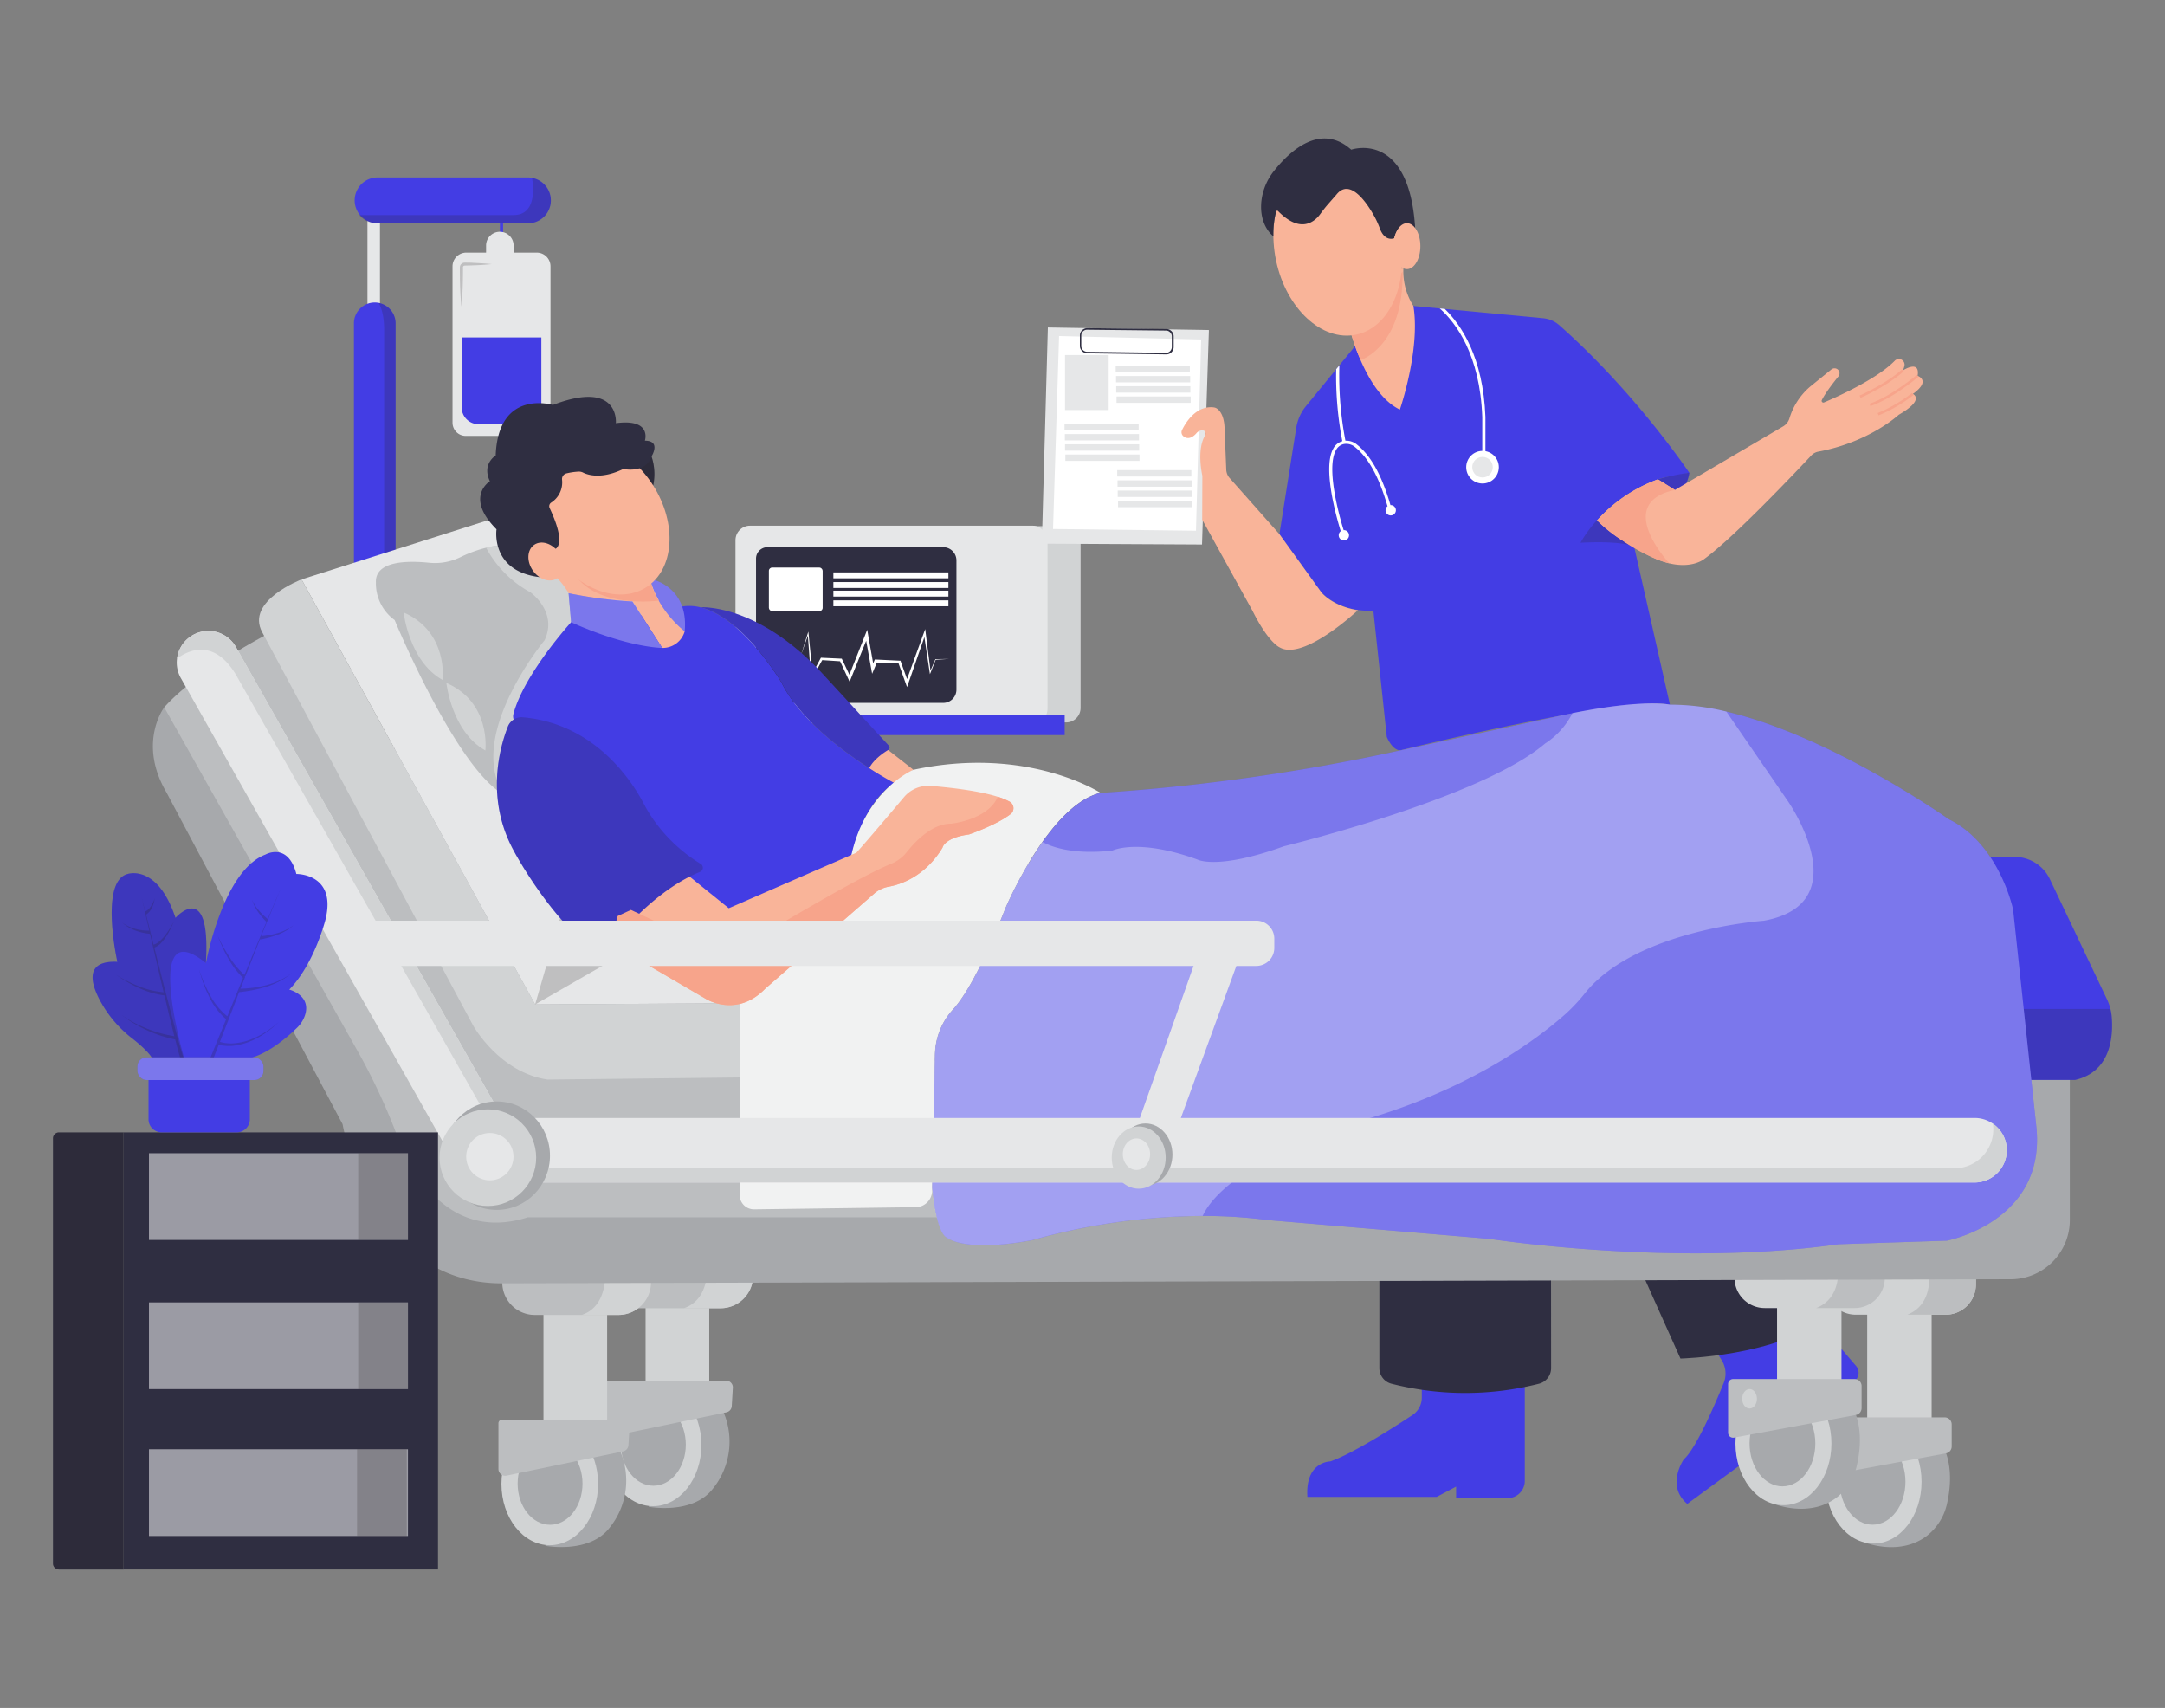 <svg id="f7be232b-4845-456f-bf19-e34205cf2fd2" data-name="Layer 1" xmlns="http://www.w3.org/2000/svg" width="865.76" height="682.89" viewBox="0 0 865.76 682.89"><rect x="0" y="0" width="865.76" height="682.89" fill="#808080" stroke="none"/><path d="M354.68,299.5l10.6,8.29-7.61,5.3a35.83,35.83,0,0,1-5.36-2.63,37,37,0,0,1-4.7-3.34C347.4,306.38,347.1,304.92,354.68,299.5Z" fill="#f9b499"/><rect x="307.34" y="210.37" width="124.78" height="78.48" rx="5.8" fill="#d1d3d4"/><rect x="294.11" y="210.19" width="124.78" height="79.02" rx="5.8" fill="#e6e7e8"/><rect x="332.03" y="286.04" width="93.73" height="7.87" fill="#433de4"/><path d="M306.9,218.78h70.28a5.29,5.29,0,0,1,5.29,5.29v51.68a5.29,5.29,0,0,1-5.29,5.29H307.62a5.29,5.29,0,0,1-5.29-5.29V223.35A4.57,4.57,0,0,1,306.9,218.78Z" fill="#2f2e41"/><rect x="333.26" y="228.86" width="46" height="2.36" fill="#fff"/><rect x="333.26" y="232.73" width="46" height="2.36" fill="#fff"/><rect x="333.26" y="236.17" width="46" height="2.36" fill="#fff"/><rect x="333.26" y="240.04" width="46" height="2.36" fill="#fff"/><path d="M379.48,263.47l-5.37.32.09-.06-2.07,5.19-.26.63-.1-.68-2.34-15.67.73.08-6.94,20-.5,1.44-.52-1.43-3-8.38.51.38-9.46-.4.57-.36-1.28,3-.79,1.87-.36-2L346,254.12l1.16.12-6.93,17.17-.47,1.18-.54-1.15-3.41-7.32.44.3-7.73-.5.42-.23L325,270.75l-.61,1.09-.1-1.24Q323.6,262,323,253.38l.32,0-3.17,9,2.85-9.08.24-.77.09.8q.89,8.59,1.71,17.18l-.71-.15,3.81-7.13.13-.24h.29l7.74.36h.31l.14.29,3.46,7.29-1,0L346,253.79l.79-2,.37,2.11,2.36,13.32-1.15-.13,1.3-3,.16-.39.41,0,9.46.46.38,0,.13.36,3,8.39h-1L369.45,253l.54-1.48.19,1.55,2,15.72-.36-.05,2.23-5.12,0-.07h.06Z" fill="#fff"/><rect x="199.92" y="87.57" width="1.25" height="6.98" fill="#433de4"/><path d="M214.64,101h-9.26V98.17a5.5,5.5,0,0,0-11,0V101h-7.92a5.5,5.5,0,0,0-5.5,5.5V169a5.29,5.29,0,0,0,5.3,5.29h28.58a5.29,5.29,0,0,0,5.3-5.29V106.49A5.5,5.5,0,0,0,214.64,101Z" fill="#e6e7e8"/><path d="M184.62,134.93h31.86a0,0,0,0,1,0,0v27.94a6.73,6.73,0,0,1-6.73,6.73H191.35a6.73,6.73,0,0,1-6.73-6.73V134.93A0,0,0,0,1,184.62,134.93Z" fill="#433de4"/><path d="M184.52,122.56c-.49-4.75-.61-9.51-.63-14.26V107a2,2,0,0,1,.08-.61,1.92,1.92,0,0,1,1.93-1.38c1.19,0,2.38,0,3.57.1q3.57.14,7.14.49-3.57.38-7.14.49c-1.19.06-2.38.07-3.57.11a.71.71,0,0,0-.75.52.72.72,0,0,0,0,.28v1.34C185.12,113.05,185,117.81,184.52,122.56Z" fill="#231f20" opacity="0.2"/><rect x="146.94" y="83.45" width="5" height="50.42" fill="#e6e7e8"/><path d="M745.33,616.61s14.07,5.85,25.16-2.5A22.36,22.36,0,0,0,778.64,601c1.14-5.09,2.05-12.83-.42-19.95l-8.74-3.64-16.9,9.12Z" fill="#a7a9ac"/><ellipse cx="749.22" cy="592.46" rx="19.19" ry="24.69" fill="#d1d3d4"/><ellipse cx="748.82" cy="592.46" rx="13.15" ry="17.17" fill="#a7a9ac"/><rect x="746.68" y="520.55" width="25.76" height="54.47" fill="#d1d3d4"/><path d="M778.22,581.08l-48.74,9.06a2,2,0,0,1-2.39-2V568.72a2,2,0,0,1,2-2h48.6a2.78,2.78,0,0,1,2.77,2.78v8.87A2.78,2.78,0,0,1,778.22,581.08Z" fill="#bcbec0"/><path d="M685.24,538.62l3.28,5.29a10.11,10.11,0,0,1,.75,9.12c-3.53,8.65-11.13,26.33-15.93,30.43,0,0-7.32,10.53,1.38,17.85l66.77-49a4.24,4.24,0,0,0,.71-6.18l-19-22.15Z" fill="#433de4"/><path d="M656.41,508.42,672,543.2s38.89-.92,58.11-16.47l-13.27-25.17Z" fill="#2f2e41"/><path d="M790.14,509.28v4.3a12.07,12.07,0,0,1-12.07,12.07h-36A12.07,12.07,0,0,1,730,513.58v-4.3Z" fill="#d1d3d4"/><ellipse cx="735.67" cy="574.62" rx="2.95" ry="3.89" fill="none" stroke="#ed1c24" stroke-miterlimit="10" stroke-width="0.25"/><path d="M790.14,509.28v4.3a12.07,12.07,0,0,1-12.07,12.07H762.7c10.45-4.06,8.66-16.37,8.66-16.37Z" fill="#bcbec0"/><rect x="710.63" y="505.22" width="25.76" height="54.47" fill="#d1d3d4"/><path d="M709.29,601.27s14.06,5.85,25.16-2.5a22.3,22.3,0,0,0,8.14-13.08c1.14-5.09,2.06-12.83-.42-20l-8.73-3.64-16.9,9.12Z" fill="#a7a9ac"/><path d="M753.71,506.6v4.3A12.06,12.06,0,0,1,741.64,523H705.69a12.08,12.08,0,0,1-12.08-12.07v-4.3Z" fill="#d1d3d4"/><path d="M753.71,506.6v4.3A12.06,12.06,0,0,1,741.64,523H726.28c10.44-4.06,8.65-16.37,8.65-16.37Z" fill="#bcbec0"/><rect x="258.16" y="519.84" width="25.46" height="48.03" fill="#d1d3d4"/><path d="M301.16,504v6.07a13,13,0,0,1-13,13H254.68a13,13,0,0,1-13-13V504Z" fill="#bcbec0"/><path d="M301.16,504v6.07a13,13,0,0,1-13,13H273.45c10.83-3.62,9.44-17.67,9.27-19.11Z" fill="#d1d3d4"/><path d="M259.36,602.45s17.53,3.37,25.69-7.2a30,30,0,0,0,4.33-30.5l-2.4-9.13L266.8,569.55Z" fill="#a7a9ac"/><ellipse cx="261.16" cy="577.72" rx="19.33" ry="24.5" fill="#d1d3d4"/><ellipse cx="261.28" cy="577.6" rx="12.97" ry="16.45" fill="#a7a9ac"/><path d="M290.47,564.69l-46.59,9.71a2.7,2.7,0,0,1-3.25-2.65V553.46a1.44,1.44,0,0,1,1.44-1.44h48.28a2.7,2.7,0,0,1,2.7,2.86l-.43,7.32A2.7,2.7,0,0,1,290.47,564.69Z" fill="#bcbec0"/><rect x="217.33" y="522.48" width="25.46" height="48.03" fill="#d1d3d4"/><path d="M218.05,618.06s17.53,3.37,25.7-7.2a30,30,0,0,0,4.32-30.5l-2.4-9.13L225.5,585.16Z" fill="#a7a9ac"/><path d="M260.33,506.68v6.07a13,13,0,0,1-13,13H213.85a13,13,0,0,1-13-13v-6.07Z" fill="#bcbec0"/><path d="M260.33,506.68v6.07a13,13,0,0,1-13,13H232.62c10.83-3.62,9.44-17.67,9.27-19.11Z" fill="#d1d3d4"/><path d="M568.56,552.81v6a8.41,8.41,0,0,1-3.77,7c-7.38,4.88-23.8,15.39-32.83,18.52,0,0-10.07,0-9.15,14.18h51.7l7.78-4.12V599h20.59a6.86,6.86,0,0,0,6.86-6.86v-42.1Z" fill="#433de4"/><path d="M620.27,547a6.45,6.45,0,0,1-4.84,6.26,119.61,119.61,0,0,1-59,0,6.45,6.45,0,0,1-4.84-6.26V507.05h68.64Z" fill="#2f2e41"/><path d="M65.67,282.82s-10.74,14.16.89,34L137,449.5s10.94,63.62,63.61,63.62l603.47-1.63a23.67,23.67,0,0,0,23.62-23.68V420.66Z" fill="#a7a9ac"/><path d="M829.81,431.79H798.17L796,403.43l-4.76-60.82h14.36a15.65,15.65,0,0,1,14.13,8.91l22.81,48a20.66,20.66,0,0,1,1.41,3.95,18.16,18.16,0,0,1,.47,2.75C845.07,413.44,844.61,428.39,829.81,431.79Z" fill="#433de4"/><path d="M829.81,431.79H798.17L796,403.43H843.9a18.16,18.16,0,0,1,.47,2.75C845.07,413.44,844.61,428.39,829.81,431.79Z" fill="#231f20" opacity="0.2"/><path d="M105.92,254.11s-27.37,14.22-40.25,28.71l76.81,136.49A247,247,0,0,1,158.39,453c6.26,16.59,21.54,43.6,52.71,33.71h220l-32.2-59.56-77.81-9.66-114.31-7L119.87,250.62Z" fill="#bcbec0"/><path d="M205.2,454.54,184,468.76,72.3,271.1a12.65,12.65,0,0,1,4.92-17.26,12.61,12.61,0,0,1,17.13,4.89L200,445.29Z" fill="#e6e7e8"/><path d="M200,445.29l-3.62,4.15-102.23-180c-8.8-14.22-18.82-9.47-23.33-6.14a12.64,12.64,0,0,1,23.56-4.54Z" fill="#d1d3d4"/><path d="M158.19,129.29v98.33H141.53V129.29a8.33,8.33,0,0,1,8.33-8.34,8,8,0,0,1,1.56.15,8.32,8.32,0,0,1,6.77,8.19Z" fill="#433de4"/><path d="M158.19,129.29v98.33h-4.58V131c-.15-5-1.09-8-2.19-9.85a8.32,8.32,0,0,1,6.77,8.19Z" fill="#231f20" opacity="0.2"/><path d="M220.28,80.12a9.15,9.15,0,0,1-9.17,9.16H150.69a9.17,9.17,0,0,1,0-18.33h60.42a8.17,8.17,0,0,1,1.65.16A9.16,9.16,0,0,1,220.28,80.12Z" fill="#433de4"/><path d="M220.28,80.12a9.15,9.15,0,0,1-9.17,9.16H150.69A9.12,9.12,0,0,1,143.63,86h61.65c8.52,0,8.34-9.34,7.48-14.84A9.16,9.16,0,0,1,220.28,80.12Z" fill="#231f20" opacity="0.2"/><rect x="307.47" y="226.93" width="21.5" height="17.41" rx="1.29" fill="#fff"/><polygon points="195 208.05 120.59 231.66 213.97 401.6 330.24 400.88 237.22 204.11 195 208.05" fill="#e6e7e8"/><path d="M120.59,231.66s-22.54,8.59-15.74,21.11l84.43,157.41s10.38,18.61,29.69,21.47l114-1.25-2.68-29.52L214,401.6Z" fill="#d1d3d4"/><path d="M235.46,230.5l-2.4,30.28-31.48,57c-19.18-10.5-43.77-69.86-43.77-69.86a18.1,18.1,0,0,1-7.49-15c-.41-8.83,13-8.79,21.44-7.9a23.18,23.18,0,0,0,12.51-2.33A51.37,51.37,0,0,1,194.4,219a37.4,37.4,0,0,1,4.18-.82Z" fill="#bcbec0"/><path d="M161.41,244.88s2.1,19.49,15.59,27C177,271.87,179.4,252.68,161.41,244.88Z" fill="#d1d3d4"/><path d="M178.5,273.06s2.1,19.49,15.59,27C194.09,300.05,196.49,280.86,178.5,273.06Z" fill="#d1d3d4"/><path d="M235.46,230.5l-2.4,30.28-31.48,57C186,294.35,217.77,256,217.77,256c5.4-11.39-5.69-19.2-5.69-19.2A43.64,43.64,0,0,1,194.4,219a37.4,37.4,0,0,1,4.18-.82Z" fill="#d1d3d4"/><path d="M638.45,207.87s9.23,7.68,13.53,10.19c0,0-14.39-1.38-20.83-.66,1-1.54,1.63-3.75,2.74-5.32S637.38,209.33,638.45,207.87Z" fill="#433de4"/><path d="M638.45,207.87s9.23,7.68,13.53,10.19c0,0-14.39-1.38-20.83-.66,1-1.54,1.63-3.75,2.74-5.32S637.38,209.33,638.45,207.87Z" fill="#231f20" opacity="0.2"/><path d="M653.48,218.6l14.31,63.15C649.55,278,559.92,300,559.92,300c-3.22,0-5.36-5.37-5.36-5.37l-5.37-50.44c-14.49.54-20.93-7.51-20.93-7.51l-16.64-23.08L518.37,171a18,18,0,0,1,3.86-8.6l12.09-14.78,1.28-1.57h0l6.07-7.41,23.53-16.3,10.56,1,2,.19,39.25,3.7a11.32,11.32,0,0,1,6.51,2.78c30.33,26.74,52,59,52,59-7.72,1.89-9,1.38-12.6,2.67A60.31,60.31,0,0,0,638.63,208a48.75,48.75,0,0,0-6.61,9c13.13-.65,18.55.52,20.51,1.2l.06,0c.49.23.79.35.86.38Z" fill="#433de4"/><path d="M653.45,218.59c-.07,0-.37-.15-.86-.38A3.79,3.79,0,0,1,653.45,218.59Z" fill="#433de4"/><path d="M539.44,130.44s6.3,26.66,20.35,33.33c0,0,8.29-24,5.41-41.43a25.8,25.8,0,0,1-4-15l-18,2.52Z" fill="#f9b499"/><path d="M539.44,130.44s2.52,9.19,4.68,13.51c0,0,17.29-5.4,16.75-35.3Z" fill="#f7a48b"/><path d="M675.57,189s-.84,6.79-5.13,8.22l-7.57-5.58A94.42,94.42,0,0,1,675.57,189Z" fill="#433de4"/><path d="M675.57,189s-.84,6.79-5.13,8.22l-7.57-5.58A94.42,94.42,0,0,1,675.57,189Z" fill="#231f20" opacity="0.2"/><path d="M764.92,157.51s5.1,2.15-5.63,8.33c0,0-11.71,10.93-32.13,14.73a5.15,5.15,0,0,0-2.83,1.52c-5.68,6.07-31,32.88-42.85,41.43,0,0-4.62,3.91-13.9,1.73a31.34,31.34,0,0,1-5.08-1.65,49.64,49.64,0,0,1-9-5h0c-.07,0-.37-.15-.86-.38l-.06,0a39.27,39.27,0,0,1-4.06-2.29l-.05,0a62.54,62.54,0,0,1-9.6-7.65,1.7,1.7,0,0,1-.19-.18A60.31,60.31,0,0,1,663,191.67l6.79,4.22L713,170.52a5.66,5.66,0,0,0,2.57-3.21,26.91,26.91,0,0,1,8.32-12.74l8.47-6.87a2,2,0,0,1,2.73.22,1.92,1.92,0,0,1,.51,1.34,1.94,1.94,0,0,1-.44,1.24c-1.76,2.17-5.2,6.56-6.64,9.49a.69.69,0,0,0,.9.92c5-2.13,21.18-9.35,28.27-16.67a2.28,2.28,0,0,1,3.92,1.74,7.14,7.14,0,0,1-.69,2.14s7-4.56,5.91,2.15C766.8,150.27,772.44,152.15,764.92,157.51Z" fill="#f9b499"/><path d="M667.58,225.25a43.61,43.61,0,0,1-5.08-1.65,70.79,70.79,0,0,1-14-7.7l-.05,0a58.49,58.49,0,0,1-9.6-7.65,1.7,1.7,0,0,1-.19-.18A60.31,60.31,0,0,1,663,191.67l6.79,4.22C644.93,201.16,667.58,225.25,667.58,225.25Z" fill="#f7a48b"/><polygon points="480.67 217.71 416.62 217.37 419.03 130.93 483.43 131.96 480.67 217.71" fill="#e6e7e8"/><polygon points="423.51 134.37 421.1 211.51 478.26 212.2 480.33 135.75 423.51 134.37" fill="#fff"/><path d="M466.34,141.69h0l-31.6-.43a3,3,0,0,1-2.9-2.92l0-4.18a2.86,2.86,0,0,1,.87-2.1,3,3,0,0,1,2.1-.86l31.63.35a2.94,2.94,0,0,1,2.9,2.94v4.26a2.94,2.94,0,0,1-2.93,2.94Zm-31.63-9.86a2.32,2.32,0,0,0-2.32,2.32l0,4.18a2.32,2.32,0,0,0,2.28,2.31l31.6.42h0a2.3,2.3,0,0,0,1.63-.66,2.33,2.33,0,0,0,.69-1.65v-4.26a2.33,2.33,0,0,0-2.29-2.32l-31.63-.34Z" fill="#2f2e41"/><rect x="425.9" y="141.95" width="17.44" height="22" fill="#e6e7e8"/><rect x="446.15" y="146.24" width="29.65" height="2.55" fill="#e6e7e8"/><rect x="446.29" y="150.34" width="29.65" height="2.55" fill="#e6e7e8"/><rect x="446.36" y="154.43" width="29.65" height="2.55" fill="#e6e7e8"/><rect x="446.49" y="158.52" width="29.65" height="2.55" fill="#e6e7e8"/><rect x="425.69" y="169.45" width="29.65" height="2.55" fill="#e6e7e8"/><rect x="425.83" y="173.54" width="29.65" height="2.55" fill="#e6e7e8"/><rect x="425.9" y="177.64" width="29.65" height="2.55" fill="#e6e7e8"/><rect x="426.03" y="181.73" width="29.65" height="2.55" fill="#e6e7e8"/><rect x="446.76" y="187.97" width="29.65" height="2.55" fill="#e6e7e8"/><rect x="446.89" y="192.06" width="29.65" height="2.55" fill="#e6e7e8"/><rect x="446.96" y="196.15" width="29.65" height="2.55" fill="#e6e7e8"/><rect x="447.09" y="200.24" width="29.65" height="2.55" fill="#e6e7e8"/><path d="M261.6,231.9s13.85,3.3,12.19,20.53c0,0-10.39-7.23-13.37-19.17Z" fill="#433de4"/><path d="M357.67,313.09c-13.27,8.29-17.59,30.83-17.59,30.83l-54.35,26.19L206.24,289a3.66,3.66,0,0,1-.94-3.48c4.21-16,23.08-36.73,23.08-36.73l4-4.63,15.58,3.64,24.87-5.31a18.06,18.06,0,0,1,7.28.34C297.27,247,312.57,273,312.57,273c7.13,14.45,24.07,27.07,35,34.13C353.5,310.92,357.67,313.09,357.67,313.09Z" fill="#433de4"/><path d="M214,401.6l10-34.53s9.72,10.21,16.67,15.3l2.65,2.41Z" fill="#231f20" opacity="0.2"/><path d="M440.05,317c-20.6,4.88-38,46.09-38,46.09-9.84,25-16.73,35.83-20.93,40.46a27.3,27.3,0,0,0-7.22,17.1c-.05,1-.05,1.54-.05,1.54l-1.1,52.63,0,1.36a6.63,6.63,0,0,1-6.55,6.49l-64.74.87a5.73,5.73,0,0,1-5.67-5.72V400.55l44.27-56.63c5.24-27.88,25.2-36.13,25.2-36.13C410.89,298,440.05,317,440.05,317Z" fill="#f1f2f2"/><path d="M778.52,496.05l-43.29,1.43c-65.84,9.3-139.53-2.14-139.53-2.14L507,487.82a198.56,198.56,0,0,0-26-1.65,253.36,253.36,0,0,0-68.27,9.69c-27,5-33.81-.89-33.81-.89-4-1.58-5.62-14.91-6.1-20.11l1.1-52.63s0-.56.05-1.54a27.3,27.3,0,0,1,7.22-17.1c4.2-4.63,11.09-15.42,20.93-40.46a158.93,158.93,0,0,1,14.8-26.51c6.45-9.1,14.52-17.54,23.16-19.58a805.76,805.76,0,0,0,119.88-17l61.17-13.25c2.74-.61,5.33-1.17,7.79-1.64,29-5.8,38.9-3.37,38.9-3.37a93.73,93.73,0,0,1,22.61,2.76c42.19,9.9,88.83,43,88.83,43,17.15,8.43,23.67,28.24,25.31,34.32a19.62,19.62,0,0,1,.59,3.13l9.16,85.62C818.23,488.54,778.52,496.05,778.52,496.05Z" fill="#433de4"/><path d="M778.52,496.05l-43.29,1.43c-65.84,9.3-139.53-2.14-139.53-2.14L507,487.82a198.56,198.56,0,0,0-26-1.65,253.36,253.36,0,0,0-68.27,9.69c-27,5-33.81-.89-33.81-.89-4-1.58-5.62-14.91-6.1-20.11l1.1-52.63s0-.56.05-1.54a27.3,27.3,0,0,1,7.22-17.1c4.2-4.63,11.09-15.42,20.93-40.46a158.93,158.93,0,0,1,14.8-26.51c6.45-9.1,14.52-17.54,23.16-19.58a805.76,805.76,0,0,0,119.88-17l61.17-13.25c2.74-.61,5.33-1.17,7.79-1.64,29-5.8,38.9-3.37,38.9-3.37a93.73,93.73,0,0,1,22.61,2.76c42.19,9.9,88.83,43,88.83,43,17.15,8.43,23.67,28.24,25.31,34.32a19.62,19.62,0,0,1,.59,3.13l9.16,85.62C818.23,488.54,778.52,496.05,778.52,496.05Z" fill="#fff" opacity="0.3"/><path d="M705.36,368.14s-50.91,3.49-71.39,28.77a70.27,70.27,0,0,1-7.7,8.29c-11.4,10.23-40.63,32.52-90,45.06,0,0-46.09,15.93-55.34,35.91a253.36,253.36,0,0,0-68.27,9.69c-27,5-33.81-.89-33.81-.89-4-1.58-5.62-14.91-6.1-20.11l1.1-52.63s0-.56.05-1.54a27.3,27.3,0,0,1,7.22-17.1c4.2-4.63,11.09-15.42,20.93-40.46a158.93,158.93,0,0,1,14.8-26.51c4.06,2.22,12.61,5.15,27.95,3.48,0,0,10.16-5.08,34,3.55,0,0,7.83,4.37,34.65-5.29,0,0,78.62-19.05,104.38-41.05a31.41,31.41,0,0,0,11-12.2c29-5.8,38.9-3.37,38.9-3.37a93.73,93.73,0,0,1,22.61,2.76L715,320.38S743.46,361.17,705.36,368.14Z" fill="#fff" opacity="0.3"/><rect x="49.4" y="452.77" width="125.75" height="174.76" fill="#2f2e41"/><path d="M23.6,452.77H49.4a0,0,0,0,1,0,0V627.54a0,0,0,0,1,0,0H23.6a2.4,2.4,0,0,1-2.4-2.4v-170A2.4,2.4,0,0,1,23.6,452.77Z" fill="#2f2e41"/><path d="M23.6,452.77H49.4a0,0,0,0,1,0,0V627.54a0,0,0,0,1,0,0H23.6a2.4,2.4,0,0,1-2.4-2.4v-170A2.4,2.4,0,0,1,23.6,452.77Z" fill="#231f20" opacity="0.2"/><rect x="59.57" y="461.1" width="103.57" height="34.67" fill="#fff" opacity="0.52"/><rect x="143.25" y="461.1" width="19.88" height="34.67" fill="#231f20" opacity="0.2"/><rect x="59.57" y="520.74" width="103.57" height="34.67" fill="#fff" opacity="0.52"/><rect x="143.25" y="520.74" width="19.88" height="34.67" fill="#231f20" opacity="0.2"/><rect x="59.57" y="579.46" width="103.57" height="34.67" fill="#fff" opacity="0.52"/><rect x="142.79" y="579.46" width="19.88" height="34.67" fill="#231f20" opacity="0.2"/><path d="M59.36,428.22H99.91a0,0,0,0,1,0,0v19.28a5.26,5.26,0,0,1-5.26,5.26h-30a5.26,5.26,0,0,1-5.26-5.26V428.22A0,0,0,0,1,59.36,428.22Z" fill="#433de4"/><path d="M60.65,422.79s-1.38-2.6-7.86-7.67a47.4,47.4,0,0,1-12.86-15.23c-4-7.54-5.59-15.9,7-15.32,0,0-7.23-32.29,4.14-35.13,0,0,11.88-4.13,19.11,17.56,0,0,14.21-16,12.14,18.08l-.78,27.38-8,10.33Z" fill="#433de4"/><path d="M60.65,422.79s-1.38-2.6-7.86-7.67a47.4,47.4,0,0,1-12.86-15.23c-4-7.54-5.59-15.9,7-15.32,0,0-7.23-32.29,4.14-35.13,0,0,11.88-4.13,19.11,17.56,0,0,14.21-16,12.14,18.08l-.78,27.38-8,10.33Z" fill="#231f20" opacity="0.2"/><path d="M73.55,423.51c-1.7-5.28-3.09-10.75-4.54-16.15l-4.22-16.29-3.07-12.2A7.36,7.36,0,0,0,64.46,377a16.41,16.41,0,0,0,2.06-2.67,34.64,34.64,0,0,0,3-5.93A34.73,34.73,0,0,1,66,374a15.86,15.86,0,0,1-2.2,2.35,6.37,6.37,0,0,1-2.39,1.37l-3-12.12,0,.1a6.64,6.64,0,0,0,2.47-3,13.2,13.2,0,0,0,1-3.55,12.68,12.68,0,0,1-1.57,3.25,6,6,0,0,1-2.25,2.09l-1.51-6,1.4,6.05-.12.06.25.5,1.62,7a21.23,21.23,0,0,1-2.64-.14,18.76,18.76,0,0,1-2.88-.55,16,16,0,0,1-5.33-2.53A16.21,16.21,0,0,0,54,372a19.68,19.68,0,0,0,2.92.89,25.46,25.46,0,0,0,3,.47v-.27l4.21,18.17,1.31,5.48a34.53,34.53,0,0,1-9.68-2.31,55.2,55.2,0,0,1-9.41-4.72,56,56,0,0,0,9.17,5.3,35.22,35.22,0,0,0,10.23,3l2.3,9.6q.83,3.35,1.66,6.69a49.57,49.57,0,0,1-5.12-1.09,48.13,48.13,0,0,1-5.59-1.85,50.88,50.88,0,0,1-5.36-2.47,39.29,39.29,0,0,1-5-3.12,39.2,39.2,0,0,0,4.87,3.39,51.74,51.74,0,0,0,5.26,2.78,50.94,50.94,0,0,0,5.57,2.17,53.47,53.47,0,0,0,5.72,1.51c.7,2.78,1.45,5.55,2.28,8.31Z" fill="#231f20" opacity="0.2"/><path d="M538.08,176.52l-1.23.26a137.25,137.25,0,0,1-2.53-29.15l1.28-1.57A138.14,138.14,0,0,0,538.08,176.52Z" fill="#fff"/><path d="M536.18,212.46c-.32-1-7.87-24.56-3-33.13a5.84,5.84,0,0,1,3.91-3,6.63,6.63,0,0,1,5.57,1.46c5.59,4.45,10,12.43,13.42,24.37l-1.21.35c-3.36-11.69-7.61-19.45-13-23.74a5.41,5.41,0,0,0-4.52-1.22,4.66,4.66,0,0,0-3.1,2.41c-4.61,8.09,3,31.89,3.1,32.12Z" fill="#fff"/><circle cx="537.4" cy="214.02" r="2.07" fill="#fff"/><circle cx="556.13" cy="204.02" r="2.07" fill="#fff"/><path d="M594,166.7v14.19h-1.26V166.73c-.91-24.92-10.54-37.65-17-43.41l2,.19C584.35,129.91,593.1,142.86,594,166.7Z" fill="#fff"/><circle cx="592.84" cy="186.8" r="6.52" fill="#fff"/><circle cx="592.84" cy="186.8" r="4.11" fill="#e6e7e8"/><ellipse cx="534.94" cy="99.03" rx="25.19" ry="35.54" transform="translate(-8.91 112.91) rotate(-11.95)" fill="#f9b499"/><path d="M509.21,94.46s-5.67-4-4.83-13.67a23.61,23.61,0,0,1,5.11-12.49c5.89-7.45,18.37-19.57,30.85-8.46,0,0,23.14-8.07,25.56,31.37,0,0-6.25-4.27-8.39,4.05,0,0-3.61,1.58-5.66-3.74a36.86,36.86,0,0,0-2.1-4.72c-3-5.52-9.86-15.85-15.32-9l-3.36,3.85c-1.12,1.27-2.15,2.62-3.16,4-2.06,2.8-7.72,8.07-16.85-1.28a.44.44,0,0,0-.73.17A35.9,35.9,0,0,0,509.21,94.46Z" fill="#2f2e41"/><ellipse cx="562.61" cy="98.43" rx="5.38" ry="9.19" fill="#f9b499"/><path d="M760.89,148.12s-5.47,5.25-17.06,10.5" fill="none" stroke="#f7a48b" stroke-miterlimit="10"/><path d="M766.8,150.27s-9.63,8.35-19,11.63" fill="none" stroke="#f7a48b" stroke-miterlimit="10"/><path d="M764.92,157.51a57.88,57.88,0,0,1-13.87,8.11" fill="none" stroke="#f7a48b" stroke-miterlimit="10"/><path d="M543,244s-21.67,20.34-31.22,14.87c0,0-4.46-1.73-10.9-14.62l-20.14-36.48.07-17.53s-2.48-10.66,1.24-16.36c0,0,.47-1.74-1.24-1.8a3,3,0,0,0-2.37,1.13c-1,1.18-3.18,3-5.31,1.13a2.07,2.07,0,0,1-.43-2.45c1.44-2.92,5.63-9.85,12.7-9a2.89,2.89,0,0,1,1,.33c1.08.61,3.14,2.52,3.3,8.15l.66,16.4a5.38,5.38,0,0,0,1.36,3.37l19.9,22.43,16.64,23.08S532.31,242.25,543,244Z" fill="#f9b499"/><path d="M273.8,252.44a9.14,9.14,0,0,1-9,6.62L252.91,240.5s-18.23-1-25.52-3.32a31.2,31.2,0,0,0-6.64-8l13.6-12.93,24.86,6,.32,7.95a24.72,24.72,0,0,0,1.36,4.67,43.62,43.62,0,0,0,12.79,17.46Z" fill="#f9b499"/><path d="M259.87,230.83s.4,3.69,3.62,9.33c0,0-24.48,3.35-33.47-10.33Z" fill="#f7a48b"/><path d="M228.38,248.79l-1-11.6a178.77,178.77,0,0,0,25.52,3.31l11.93,18.56S251.25,259.06,228.38,248.79Z" fill="#433de4"/><path d="M228.38,248.79l-1-11.6a178.77,178.77,0,0,0,25.52,3.31l11.93,18.56S251.25,259.06,228.38,248.79Z" fill="#fff" opacity="0.3"/><path d="M273.8,252.44l-.12-.09a43.62,43.62,0,0,1-12.79-17.46c-.18-.52-.33-1.07-.47-1.62l1.18-1.37S275.45,235.19,273.8,252.44Z" fill="#fff" opacity="0.3"/><path d="M260.53,182.49a22.08,22.08,0,0,1,.68,11.63l-10.62-5.66,2.32-10Z" fill="#2f2e41"/><path d="M260.53,182.49a22.08,22.08,0,0,1,.68,11.63l-10.62-5.66,2.32-10Z" fill="#231f20" opacity="0.2"/><ellipse cx="240.79" cy="207.04" rx="24.17" ry="32.9" transform="translate(-73.41 160.92) rotate(-32.34)" fill="#f9b499"/><path d="M220.35,201a9.61,9.61,0,0,0,4.41-9.19,2.34,2.34,0,0,1,1.76-2.54,26.42,26.42,0,0,1,4.82-.71,3.59,3.59,0,0,1,1.79.37c1.93,1,7.47,2.77,16.13-1.43,0,0,8.95,2,11.27-5,0,0,4-6.3-2.65-6.3,0,0,3-8.95-11.6-7,0,0,1.66-17.57-25.19-7.29,0,0-21.88-6.63-22.87,20.22,0,0-5.64,3.31-2.32,10.28,0,0-10.28,6.29,2.65,19.22,0,0-2.65,17.24,18.23,19.23l5-11.27s5.32-.94-2-16.49A1.74,1.74,0,0,1,220.35,201Z" fill="#2f2e41"/><ellipse cx="218.24" cy="224.53" rx="6.3" ry="8.12" transform="translate(-89.09 164.58) rotate(-34.78)" fill="#f9b499"/><path d="M355.18,299.84c-2,1.2-6,4-7.57,7.28-11-7.06-27.91-19.68-35-34.13,0,0-15.3-26-32.48-30.17,0,0,22.88-1.66,49.06,26.85l26.26,28.49A1.1,1.1,0,0,1,355.18,299.84Z" fill="#433de4"/><path d="M355.18,299.84c-2,1.2-6,4-7.57,7.28-11-7.06-27.91-19.68-35-34.13,0,0-15.3-26-32.48-30.17,0,0,22.88-1.66,49.06,26.85l26.26,28.49A1.1,1.1,0,0,1,355.18,299.84Z" fill="#231f20" opacity="0.2"/><path d="M404.07,325.54c-5.75,4.41-16.58,8.1-16.58,8.1-9.94,1.33-10.6,5.31-10.6,5.31-7,11.52-16.69,14.7-21.54,15.58a12,12,0,0,0-5.76,2.75L306,395.3c-11.61,11.93-23.87,4-23.87,4L244,377.07l3-10.81,7.63-27.65,21.22,11.94,15.57,12.59,51.05-22.2c4.11-4.57,13.58-15.75,19.06-22.26a12.72,12.72,0,0,1,10.75-4.45C385.84,315.37,394,317,399,318.58a25.82,25.82,0,0,1,4.73,1.95A3,3,0,0,1,404.07,325.54Z" fill="#f9b499"/><path d="M209.11,286.8a5.87,5.87,0,0,0-6,3.66c-3.27,8.34-9.09,28.88,2.4,49.82,0,0,15.25,28.83,35.14,42.09,0,0,17.71-25.12,39.28-33.76a1.79,1.79,0,0,0,.26-3.21,63.1,63.1,0,0,1-16.28-14.24A59.09,59.09,0,0,1,257.25,321C252.63,312.26,237.88,289.36,209.11,286.8Z" fill="#433de4"/><path d="M209.11,286.8a5.87,5.87,0,0,0-6,3.66c-3.27,8.34-9.09,28.88,2.4,49.82,0,0,15.25,28.83,35.14,42.09,0,0,17.71-25.12,39.28-33.76a1.79,1.79,0,0,0,.26-3.21,63.1,63.1,0,0,1-16.28-14.24A59.09,59.09,0,0,1,257.25,321C252.63,312.26,237.88,289.36,209.11,286.8Z" fill="#231f20" opacity="0.2"/><path d="M802.49,459.91A12.91,12.91,0,0,1,789.6,472.8H206.82V447H789.6a12.87,12.87,0,0,1,12.89,12.88Z" fill="#e6e7e8"/><path d="M802.49,459.91A12.91,12.91,0,0,1,789.6,472.8H206.82v-5.66H781.43A15.59,15.59,0,0,0,797,449.76l-.06-.48A12.89,12.89,0,0,1,802.49,459.91Z" fill="#d1d3d4"/><ellipse cx="198.64" cy="462.08" rx="21.29" ry="21.68" fill="#a7a9ac"/><polygon points="480.7 376.53 451.82 458.36 468.07 458.36 498.15 375.93 480.7 376.53" fill="#e6e7e8"/><ellipse cx="458.06" cy="461.64" rx="10.79" ry="12.44" fill="#a7a9ac"/><circle cx="195.09" cy="462.87" r="19.32" fill="#d1d3d4"/><circle cx="195.88" cy="462.47" r="9.46" fill="#e6e7e8"/><ellipse cx="455.36" cy="462.84" rx="10.79" ry="12.44" fill="#d1d3d4"/><ellipse cx="454.46" cy="461.49" rx="5.46" ry="6.3" fill="#e6e7e8"/><ellipse cx="219.85" cy="593.33" rx="19.33" ry="24.5" fill="#d1d3d4"/><ellipse cx="219.97" cy="593.21" rx="12.97" ry="16.45" fill="#a7a9ac"/><path d="M249.17,580.3,202.58,590a2.71,2.71,0,0,1-3.26-2.65V569.07a1.44,1.44,0,0,1,1.44-1.44h48.29a2.69,2.69,0,0,1,2.69,2.86l-.43,7.32A2.7,2.7,0,0,1,249.17,580.3Z" fill="#bcbec0"/><ellipse cx="713.18" cy="577.13" rx="19.19" ry="24.69" fill="#d1d3d4"/><ellipse cx="712.78" cy="577.13" rx="13.15" ry="17.17" fill="#a7a9ac"/><path d="M742.17,565.74l-48.74,9.06a2,2,0,0,1-2.38-2V553.39a2,2,0,0,1,2-2h48.61a2.77,2.77,0,0,1,2.77,2.77V563A2.77,2.77,0,0,1,742.17,565.74Z" fill="#bcbec0"/><ellipse cx="699.63" cy="559.28" rx="2.95" ry="3.89" fill="#d1d3d4"/><path d="M73.57,422.79s-17-58.63,8.78-37.71c0,0,6.71-36.93,23.76-43.39,0,0,9-5.17,12.4,7.75,0,0,16.27-.26,11.62,18.34,0,0-4.39,17.56-14.46,27.89,0,0,9,2.25,6.26,10.36a12.55,12.55,0,0,1-3.24,5c-3.18,3.09-10.56,9.65-17.87,11.79Z" fill="#433de4"/><path d="M106.86,393.79a46.76,46.76,0,0,1-5.39,1.09,44.88,44.88,0,0,1-5.28.42l1.86-4.78-.26-.21s.41-.07.38-.1l.07-.17,5.7-14.43a30.83,30.83,0,0,0,3.61-.76,34.56,34.56,0,0,0,3.57-1.16,19.5,19.5,0,0,0,6.36-3.85,19.27,19.27,0,0,1-6.57,3.26,34.22,34.22,0,0,1-6.46,1.22l.71-1.79q1-2.43,2-4.86l.07-.08,0,0c1.67-4.16,3.36-8.32,5.15-12.44-1.85,4.07-3.59,8.17-5.33,12.29a26.15,26.15,0,0,1-3.47-3.35,19.52,19.52,0,0,1-2.82-4.29,20,20,0,0,0,2.32,4.67,29.46,29.46,0,0,0,3.55,4.2l.09-.45-1.78,4.23-.81,1.93h0l-.27.67-6.12,14.75a33.74,33.74,0,0,1-5.88-7A63.2,63.2,0,0,1,87,374a63.77,63.77,0,0,0,4.25,9.15A34,34,0,0,0,97.18,391L90.9,406.34a26.81,26.81,0,0,1-6.77-8.24,52.62,52.62,0,0,1-2.57-5.22,56.21,56.21,0,0,1-2-5.47A55.67,55.67,0,0,0,81.27,393a51.25,51.25,0,0,0,2.31,5.4,27.27,27.27,0,0,0,6.85,9.12l-7,17.15,1.16.46,2.88-7.4a16.78,16.78,0,0,0,6.75.28,25,25,0,0,0,6.43-1.89,33.06,33.06,0,0,0,5.79-3.3c.9-.65,1.76-1.35,2.64-2l2.47-2.21L109,410.68c-.91.62-1.79,1.28-2.71,1.88a33.91,33.91,0,0,1-5.85,3,24.36,24.36,0,0,1-6.31,1.54,16.08,16.08,0,0,1-6.18-.51L96,395.7l-.59,1a55,55,0,0,0,6.19-.93,46.4,46.4,0,0,0,5.42-1.41,35.73,35.73,0,0,0,5.13-2.21A24.08,24.08,0,0,0,116.7,389,23.89,23.89,0,0,1,112,391.9,34.54,34.54,0,0,1,106.86,393.79Z" fill="#231f20" opacity="0.2"/><rect x="54.97" y="422.79" width="50.37" height="9.04" rx="3.61" fill="#433de4"/><rect x="54.97" y="422.79" width="50.37" height="9.04" rx="3.61" fill="#fff" opacity="0.3"/><path d="M404.08,325.54c-5.76,4.41-16.59,8.1-16.59,8.1-9.94,1.33-10.6,5.31-10.6,5.31-7,11.52-16.69,14.7-21.54,15.58a12,12,0,0,0-5.76,2.75L306,395.3c-11.61,11.93-23.87,4-23.87,4L244,377.07l3-10.81,5.3-2.45,34.87,16.38a8,8,0,0,0,7.61-.4c11.73-7.11,48.22-29,61.49-34.38a15.42,15.42,0,0,0,6.32-4.7c3.5-4.41,10.2-11.37,17.67-11.37,0,0,14.68-1.41,18.76-10.76a25.82,25.82,0,0,1,4.73,1.95A3,3,0,0,1,404.08,325.54Z" fill="#f7a48b"/><path d="M145.57,368.11h356.8a7.21,7.21,0,0,1,7.21,7.21V379a7.21,7.21,0,0,1-7.21,7.21H145.57a0,0,0,0,1,0,0V368.11A0,0,0,0,1,145.57,368.11Z" fill="#e6e7e8"/></svg>